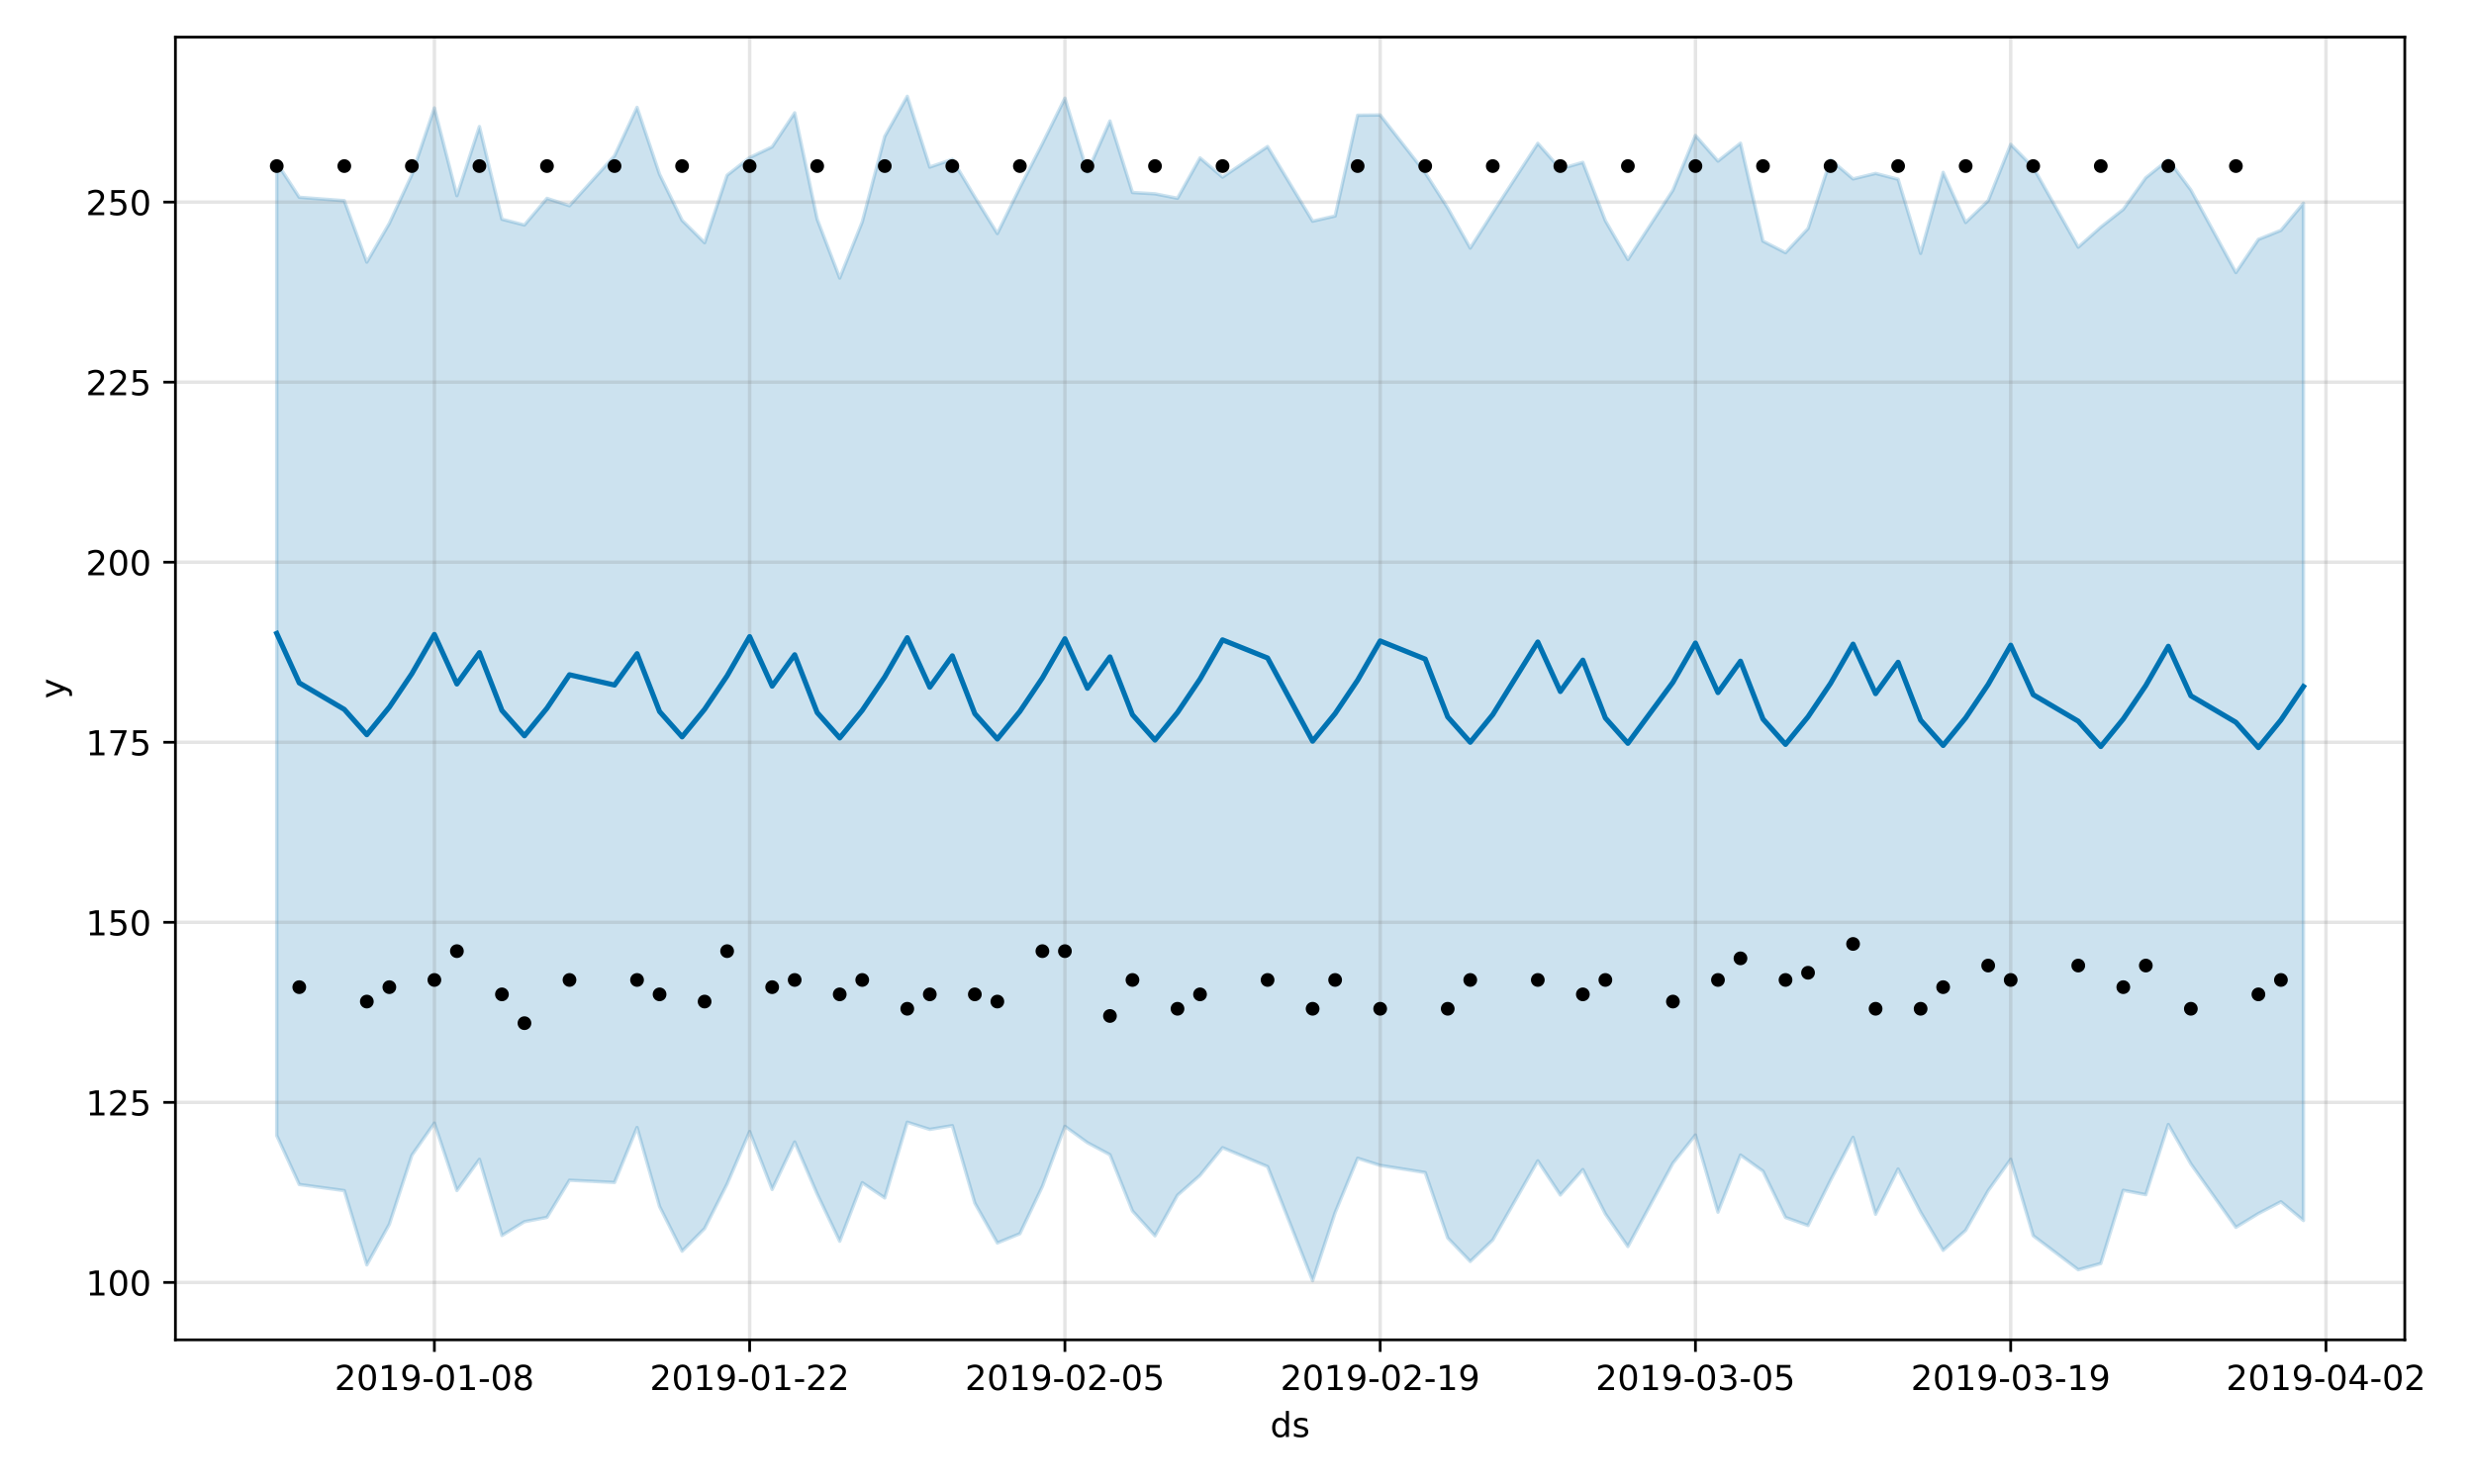 <?xml version="1.0" encoding="utf-8" standalone="no"?>
<!DOCTYPE svg PUBLIC "-//W3C//DTD SVG 1.1//EN"
  "http://www.w3.org/Graphics/SVG/1.1/DTD/svg11.dtd">
<!-- Created with matplotlib (https://matplotlib.org/) -->
<svg height="432pt" version="1.1" viewBox="0 0 720 432" width="720pt" xmlns="http://www.w3.org/2000/svg" xmlns:xlink="http://www.w3.org/1999/xlink">
 <defs>
  <style type="text/css">
*{stroke-linecap:butt;stroke-linejoin:round;}
  </style>
 </defs>
 <g id="figure_1">
  <g id="patch_1">
   <path d="M 0 432 
L 720 432 
L 720 0 
L 0 0 
z
" style="fill:#ffffff;"/>
  </g>
  <g id="axes_1">
   <g id="patch_2">
    <path d="M 51.05 390.04 
L 699.857 390.04 
L 699.857 10.8 
L 51.05 10.8 
z
" style="fill:#ffffff;"/>
   </g>
   <g id="PolyCollection_1">
    <defs>
     <path d="M 80.541 -384.67 
L 80.541 -101.424 
L 87.095 -87.187 
L 100.202 -85.405 
L 106.756 -63.787 
L 113.309 -75.611 
L 119.863 -95.693 
L 126.417 -105.055 
L 132.97 -85.432 
L 139.524 -94.511 
L 146.077 -72.339 
L 152.631 -76.36 
L 159.185 -77.619 
L 165.738 -88.429 
L 178.845 -87.782 
L 185.399 -103.775 
L 191.953 -80.782 
L 198.506 -67.785 
L 205.06 -74.367 
L 211.613 -87.337 
L 218.167 -102.612 
L 224.721 -85.742 
L 231.274 -99.555 
L 237.828 -84.401 
L 244.381 -70.683 
L 250.935 -87.706 
L 257.489 -83.286 
L 264.042 -105.31 
L 270.596 -103.227 
L 277.15 -104.317 
L 283.703 -81.762 
L 290.257 -70.168 
L 296.81 -72.859 
L 303.364 -86.631 
L 309.918 -104.122 
L 316.471 -99.362 
L 323.025 -95.851 
L 329.578 -79.476 
L 336.132 -72.247 
L 342.686 -84.067 
L 349.239 -89.849 
L 355.793 -97.894 
L 368.9 -92.397 
L 382.007 -59.198 
L 388.561 -78.997 
L 395.114 -94.834 
L 401.668 -92.747 
L 414.775 -90.669 
L 421.329 -71.635 
L 427.883 -64.782 
L 434.436 -71.04 
L 447.543 -94.068 
L 454.097 -84.135 
L 460.651 -91.527 
L 467.204 -78.61 
L 473.758 -69.133 
L 486.865 -93.39 
L 493.419 -101.588 
L 499.972 -79.13 
L 506.526 -95.758 
L 513.079 -91.057 
L 519.633 -77.589 
L 526.187 -75.249 
L 532.74 -88.411 
L 539.294 -100.913 
L 545.847 -78.53 
L 552.401 -91.694 
L 558.955 -79.124 
L 565.508 -68.022 
L 572.062 -73.843 
L 578.616 -85.382 
L 585.169 -94.518 
L 591.723 -72.281 
L 604.83 -62.37 
L 611.384 -64.189 
L 617.937 -85.496 
L 624.491 -84.225 
L 631.044 -104.652 
L 637.598 -93.191 
L 650.705 -74.716 
L 657.259 -78.73 
L 663.812 -82.158 
L 670.366 -76.707 
L 670.366 -372.846 
L 670.366 -372.846 
L 663.812 -364.942 
L 657.259 -362.315 
L 650.705 -352.667 
L 637.598 -376.709 
L 631.044 -385.517 
L 624.491 -380.253 
L 617.937 -371.06 
L 611.384 -365.885 
L 604.83 -360.048 
L 591.723 -383.292 
L 585.169 -389.97 
L 578.616 -373.579 
L 572.062 -367.235 
L 565.508 -381.819 
L 558.955 -358.257 
L 552.401 -379.814 
L 545.847 -381.514 
L 539.294 -379.919 
L 532.74 -385.508 
L 526.187 -365.473 
L 519.633 -358.449 
L 513.079 -361.807 
L 506.526 -390.309 
L 499.972 -385.109 
L 493.419 -392.561 
L 486.865 -376.649 
L 473.758 -356.445 
L 467.204 -367.766 
L 460.651 -384.734 
L 454.097 -382.832 
L 447.543 -390.269 
L 434.436 -370.068 
L 427.883 -359.781 
L 421.329 -371.46 
L 414.775 -381.71 
L 401.668 -398.52 
L 395.114 -398.452 
L 388.561 -369.122 
L 382.007 -367.618 
L 368.9 -389.335 
L 355.793 -380.441 
L 349.239 -386.029 
L 342.686 -374.289 
L 336.132 -375.584 
L 329.578 -375.966 
L 323.025 -396.77 
L 316.471 -381.91 
L 309.918 -403.409 
L 303.364 -390.186 
L 296.81 -377.383 
L 290.257 -364.021 
L 283.703 -374.651 
L 277.15 -385.613 
L 270.596 -383.359 
L 264.042 -403.962 
L 257.489 -392.302 
L 250.935 -367.404 
L 244.381 -351.067 
L 237.828 -368.193 
L 231.274 -399.152 
L 224.721 -389.254 
L 218.167 -386.127 
L 211.613 -380.988 
L 205.06 -361.346 
L 198.506 -367.866 
L 191.953 -381.262 
L 185.399 -400.737 
L 178.845 -386.646 
L 165.738 -372.116 
L 159.185 -374.255 
L 152.631 -366.507 
L 146.077 -368.186 
L 139.524 -395.148 
L 132.97 -375.038 
L 126.417 -400.57 
L 119.863 -381.146 
L 113.309 -366.992 
L 106.756 -355.704 
L 100.202 -373.586 
L 87.095 -374.57 
L 80.541 -384.67 
z
" id="me92587ea39" style="stroke:#0072b2;stroke-opacity:0.2;"/>
    </defs>
    <g clip-path="url(#p41f0ee5a67)">
     <use style="fill:#0072b2;fill-opacity:0.2;stroke:#0072b2;stroke-opacity:0.2;" x="0" xlink:href="#me92587ea39" y="432"/>
    </g>
   </g>
   <g id="matplotlib.axis_1">
    <g id="xtick_1">
     <g id="line2d_1">
      <path clip-path="url(#p41f0ee5a67)" d="M 126.417 390.04 
L 126.417 10.8 
" style="fill:none;stroke:#808080;stroke-linecap:square;stroke-opacity:0.2;"/>
     </g>
     <g id="line2d_2">
      <defs>
       <path d="M 0 0 
L 0 3.5 
" id="m0884832763" style="stroke:#000000;stroke-width:0.8;"/>
      </defs>
      <g>
       <use style="stroke:#000000;stroke-width:0.8;" x="126.417" xlink:href="#m0884832763" y="390.04"/>
      </g>
     </g>
     <g id="text_1">
      <!-- 2019-01-08 -->
      <defs>
       <path d="M 19.188 8.297 
L 53.609 8.297 
L 53.609 0 
L 7.328 0 
L 7.328 8.297 
Q 12.938 14.109 22.625 23.891 
Q 32.328 33.688 34.812 36.531 
Q 39.547 41.844 41.422 45.531 
Q 43.312 49.219 43.312 52.781 
Q 43.312 58.594 39.234 62.25 
Q 35.156 65.922 28.609 65.922 
Q 23.969 65.922 18.812 64.312 
Q 13.672 62.703 7.812 59.422 
L 7.812 69.391 
Q 13.766 71.781 18.938 73 
Q 24.125 74.219 28.422 74.219 
Q 39.75 74.219 46.484 68.547 
Q 53.219 62.891 53.219 53.422 
Q 53.219 48.922 51.531 44.891 
Q 49.859 40.875 45.406 35.406 
Q 44.188 33.984 37.641 27.219 
Q 31.109 20.453 19.188 8.297 
z
" id="DejaVuSans-50"/>
       <path d="M 31.781 66.406 
Q 24.172 66.406 20.328 58.906 
Q 16.5 51.422 16.5 36.375 
Q 16.5 21.391 20.328 13.891 
Q 24.172 6.391 31.781 6.391 
Q 39.453 6.391 43.281 13.891 
Q 47.125 21.391 47.125 36.375 
Q 47.125 51.422 43.281 58.906 
Q 39.453 66.406 31.781 66.406 
z
M 31.781 74.219 
Q 44.047 74.219 50.516 64.516 
Q 56.984 54.828 56.984 36.375 
Q 56.984 17.969 50.516 8.266 
Q 44.047 -1.422 31.781 -1.422 
Q 19.531 -1.422 13.062 8.266 
Q 6.594 17.969 6.594 36.375 
Q 6.594 54.828 13.062 64.516 
Q 19.531 74.219 31.781 74.219 
z
" id="DejaVuSans-48"/>
       <path d="M 12.406 8.297 
L 28.516 8.297 
L 28.516 63.922 
L 10.984 60.406 
L 10.984 69.391 
L 28.422 72.906 
L 38.281 72.906 
L 38.281 8.297 
L 54.391 8.297 
L 54.391 0 
L 12.406 0 
z
" id="DejaVuSans-49"/>
       <path d="M 10.984 1.516 
L 10.984 10.5 
Q 14.703 8.734 18.5 7.812 
Q 22.312 6.891 25.984 6.891 
Q 35.75 6.891 40.891 13.453 
Q 46.047 20.016 46.781 33.406 
Q 43.953 29.203 39.594 26.953 
Q 35.25 24.703 29.984 24.703 
Q 19.047 24.703 12.672 31.312 
Q 6.297 37.938 6.297 49.422 
Q 6.297 60.641 12.938 67.422 
Q 19.578 74.219 30.609 74.219 
Q 43.266 74.219 49.922 64.516 
Q 56.594 54.828 56.594 36.375 
Q 56.594 19.141 48.406 8.859 
Q 40.234 -1.422 26.422 -1.422 
Q 22.703 -1.422 18.891 -0.688 
Q 15.094 0.047 10.984 1.516 
z
M 30.609 32.422 
Q 37.25 32.422 41.125 36.953 
Q 45.016 41.5 45.016 49.422 
Q 45.016 57.281 41.125 61.844 
Q 37.25 66.406 30.609 66.406 
Q 23.969 66.406 20.094 61.844 
Q 16.219 57.281 16.219 49.422 
Q 16.219 41.5 20.094 36.953 
Q 23.969 32.422 30.609 32.422 
z
" id="DejaVuSans-57"/>
       <path d="M 4.891 31.391 
L 31.203 31.391 
L 31.203 23.391 
L 4.891 23.391 
z
" id="DejaVuSans-45"/>
       <path d="M 31.781 34.625 
Q 24.75 34.625 20.719 30.859 
Q 16.703 27.094 16.703 20.516 
Q 16.703 13.922 20.719 10.156 
Q 24.75 6.391 31.781 6.391 
Q 38.812 6.391 42.859 10.172 
Q 46.922 13.969 46.922 20.516 
Q 46.922 27.094 42.891 30.859 
Q 38.875 34.625 31.781 34.625 
z
M 21.922 38.812 
Q 15.578 40.375 12.031 44.719 
Q 8.5 49.078 8.5 55.328 
Q 8.5 64.062 14.719 69.141 
Q 20.953 74.219 31.781 74.219 
Q 42.672 74.219 48.875 69.141 
Q 55.078 64.062 55.078 55.328 
Q 55.078 49.078 51.531 44.719 
Q 48 40.375 41.703 38.812 
Q 48.828 37.156 52.797 32.312 
Q 56.781 27.484 56.781 20.516 
Q 56.781 9.906 50.312 4.234 
Q 43.844 -1.422 31.781 -1.422 
Q 19.734 -1.422 13.25 4.234 
Q 6.781 9.906 6.781 20.516 
Q 6.781 27.484 10.781 32.312 
Q 14.797 37.156 21.922 38.812 
z
M 18.312 54.391 
Q 18.312 48.734 21.844 45.562 
Q 25.391 42.391 31.781 42.391 
Q 38.141 42.391 41.719 45.562 
Q 45.312 48.734 45.312 54.391 
Q 45.312 60.062 41.719 63.234 
Q 38.141 66.406 31.781 66.406 
Q 25.391 66.406 21.844 63.234 
Q 18.312 60.062 18.312 54.391 
z
" id="DejaVuSans-56"/>
      </defs>
      <g transform="translate(97.359 404.638)scale(0.1 -0.1)">
       <use xlink:href="#DejaVuSans-50"/>
       <use x="63.623" xlink:href="#DejaVuSans-48"/>
       <use x="127.246" xlink:href="#DejaVuSans-49"/>
       <use x="190.869" xlink:href="#DejaVuSans-57"/>
       <use x="254.492" xlink:href="#DejaVuSans-45"/>
       <use x="290.576" xlink:href="#DejaVuSans-48"/>
       <use x="354.199" xlink:href="#DejaVuSans-49"/>
       <use x="417.822" xlink:href="#DejaVuSans-45"/>
       <use x="453.906" xlink:href="#DejaVuSans-48"/>
       <use x="517.529" xlink:href="#DejaVuSans-56"/>
      </g>
     </g>
    </g>
    <g id="xtick_2">
     <g id="line2d_3">
      <path clip-path="url(#p41f0ee5a67)" d="M 218.167 390.04 
L 218.167 10.8 
" style="fill:none;stroke:#808080;stroke-linecap:square;stroke-opacity:0.2;"/>
     </g>
     <g id="line2d_4">
      <g>
       <use style="stroke:#000000;stroke-width:0.8;" x="218.167" xlink:href="#m0884832763" y="390.04"/>
      </g>
     </g>
     <g id="text_2">
      <!-- 2019-01-22 -->
      <g transform="translate(189.109 404.638)scale(0.1 -0.1)">
       <use xlink:href="#DejaVuSans-50"/>
       <use x="63.623" xlink:href="#DejaVuSans-48"/>
       <use x="127.246" xlink:href="#DejaVuSans-49"/>
       <use x="190.869" xlink:href="#DejaVuSans-57"/>
       <use x="254.492" xlink:href="#DejaVuSans-45"/>
       <use x="290.576" xlink:href="#DejaVuSans-48"/>
       <use x="354.199" xlink:href="#DejaVuSans-49"/>
       <use x="417.822" xlink:href="#DejaVuSans-45"/>
       <use x="453.906" xlink:href="#DejaVuSans-50"/>
       <use x="517.529" xlink:href="#DejaVuSans-50"/>
      </g>
     </g>
    </g>
    <g id="xtick_3">
     <g id="line2d_5">
      <path clip-path="url(#p41f0ee5a67)" d="M 309.918 390.04 
L 309.918 10.8 
" style="fill:none;stroke:#808080;stroke-linecap:square;stroke-opacity:0.2;"/>
     </g>
     <g id="line2d_6">
      <g>
       <use style="stroke:#000000;stroke-width:0.8;" x="309.918" xlink:href="#m0884832763" y="390.04"/>
      </g>
     </g>
     <g id="text_3">
      <!-- 2019-02-05 -->
      <defs>
       <path d="M 10.797 72.906 
L 49.516 72.906 
L 49.516 64.594 
L 19.828 64.594 
L 19.828 46.734 
Q 21.969 47.469 24.109 47.828 
Q 26.266 48.188 28.422 48.188 
Q 40.625 48.188 47.75 41.5 
Q 54.891 34.812 54.891 23.391 
Q 54.891 11.625 47.562 5.094 
Q 40.234 -1.422 26.906 -1.422 
Q 22.312 -1.422 17.547 -0.641 
Q 12.797 0.141 7.719 1.703 
L 7.719 11.625 
Q 12.109 9.234 16.797 8.062 
Q 21.484 6.891 26.703 6.891 
Q 35.156 6.891 40.078 11.328 
Q 45.016 15.766 45.016 23.391 
Q 45.016 31 40.078 35.438 
Q 35.156 39.891 26.703 39.891 
Q 22.75 39.891 18.812 39.016 
Q 14.891 38.141 10.797 36.281 
z
" id="DejaVuSans-53"/>
      </defs>
      <g transform="translate(280.86 404.638)scale(0.1 -0.1)">
       <use xlink:href="#DejaVuSans-50"/>
       <use x="63.623" xlink:href="#DejaVuSans-48"/>
       <use x="127.246" xlink:href="#DejaVuSans-49"/>
       <use x="190.869" xlink:href="#DejaVuSans-57"/>
       <use x="254.492" xlink:href="#DejaVuSans-45"/>
       <use x="290.576" xlink:href="#DejaVuSans-48"/>
       <use x="354.199" xlink:href="#DejaVuSans-50"/>
       <use x="417.822" xlink:href="#DejaVuSans-45"/>
       <use x="453.906" xlink:href="#DejaVuSans-48"/>
       <use x="517.529" xlink:href="#DejaVuSans-53"/>
      </g>
     </g>
    </g>
    <g id="xtick_4">
     <g id="line2d_7">
      <path clip-path="url(#p41f0ee5a67)" d="M 401.668 390.04 
L 401.668 10.8 
" style="fill:none;stroke:#808080;stroke-linecap:square;stroke-opacity:0.2;"/>
     </g>
     <g id="line2d_8">
      <g>
       <use style="stroke:#000000;stroke-width:0.8;" x="401.668" xlink:href="#m0884832763" y="390.04"/>
      </g>
     </g>
     <g id="text_4">
      <!-- 2019-02-19 -->
      <g transform="translate(372.61 404.638)scale(0.1 -0.1)">
       <use xlink:href="#DejaVuSans-50"/>
       <use x="63.623" xlink:href="#DejaVuSans-48"/>
       <use x="127.246" xlink:href="#DejaVuSans-49"/>
       <use x="190.869" xlink:href="#DejaVuSans-57"/>
       <use x="254.492" xlink:href="#DejaVuSans-45"/>
       <use x="290.576" xlink:href="#DejaVuSans-48"/>
       <use x="354.199" xlink:href="#DejaVuSans-50"/>
       <use x="417.822" xlink:href="#DejaVuSans-45"/>
       <use x="453.906" xlink:href="#DejaVuSans-49"/>
       <use x="517.529" xlink:href="#DejaVuSans-57"/>
      </g>
     </g>
    </g>
    <g id="xtick_5">
     <g id="line2d_9">
      <path clip-path="url(#p41f0ee5a67)" d="M 493.419 390.04 
L 493.419 10.8 
" style="fill:none;stroke:#808080;stroke-linecap:square;stroke-opacity:0.2;"/>
     </g>
     <g id="line2d_10">
      <g>
       <use style="stroke:#000000;stroke-width:0.8;" x="493.419" xlink:href="#m0884832763" y="390.04"/>
      </g>
     </g>
     <g id="text_5">
      <!-- 2019-03-05 -->
      <defs>
       <path d="M 40.578 39.312 
Q 47.656 37.797 51.625 33 
Q 55.609 28.219 55.609 21.188 
Q 55.609 10.406 48.188 4.484 
Q 40.766 -1.422 27.094 -1.422 
Q 22.516 -1.422 17.656 -0.516 
Q 12.797 0.391 7.625 2.203 
L 7.625 11.719 
Q 11.719 9.328 16.594 8.109 
Q 21.484 6.891 26.812 6.891 
Q 36.078 6.891 40.938 10.547 
Q 45.797 14.203 45.797 21.188 
Q 45.797 27.641 41.281 31.266 
Q 36.766 34.906 28.719 34.906 
L 20.219 34.906 
L 20.219 43.016 
L 29.109 43.016 
Q 36.375 43.016 40.234 45.922 
Q 44.094 48.828 44.094 54.297 
Q 44.094 59.906 40.109 62.906 
Q 36.141 65.922 28.719 65.922 
Q 24.656 65.922 20.016 65.031 
Q 15.375 64.156 9.812 62.312 
L 9.812 71.094 
Q 15.438 72.656 20.344 73.438 
Q 25.25 74.219 29.594 74.219 
Q 40.828 74.219 47.359 69.109 
Q 53.906 64.016 53.906 55.328 
Q 53.906 49.266 50.438 45.094 
Q 46.969 40.922 40.578 39.312 
z
" id="DejaVuSans-51"/>
      </defs>
      <g transform="translate(464.361 404.638)scale(0.1 -0.1)">
       <use xlink:href="#DejaVuSans-50"/>
       <use x="63.623" xlink:href="#DejaVuSans-48"/>
       <use x="127.246" xlink:href="#DejaVuSans-49"/>
       <use x="190.869" xlink:href="#DejaVuSans-57"/>
       <use x="254.492" xlink:href="#DejaVuSans-45"/>
       <use x="290.576" xlink:href="#DejaVuSans-48"/>
       <use x="354.199" xlink:href="#DejaVuSans-51"/>
       <use x="417.822" xlink:href="#DejaVuSans-45"/>
       <use x="453.906" xlink:href="#DejaVuSans-48"/>
       <use x="517.529" xlink:href="#DejaVuSans-53"/>
      </g>
     </g>
    </g>
    <g id="xtick_6">
     <g id="line2d_11">
      <path clip-path="url(#p41f0ee5a67)" d="M 585.169 390.04 
L 585.169 10.8 
" style="fill:none;stroke:#808080;stroke-linecap:square;stroke-opacity:0.2;"/>
     </g>
     <g id="line2d_12">
      <g>
       <use style="stroke:#000000;stroke-width:0.8;" x="585.169" xlink:href="#m0884832763" y="390.04"/>
      </g>
     </g>
     <g id="text_6">
      <!-- 2019-03-19 -->
      <g transform="translate(556.111 404.638)scale(0.1 -0.1)">
       <use xlink:href="#DejaVuSans-50"/>
       <use x="63.623" xlink:href="#DejaVuSans-48"/>
       <use x="127.246" xlink:href="#DejaVuSans-49"/>
       <use x="190.869" xlink:href="#DejaVuSans-57"/>
       <use x="254.492" xlink:href="#DejaVuSans-45"/>
       <use x="290.576" xlink:href="#DejaVuSans-48"/>
       <use x="354.199" xlink:href="#DejaVuSans-51"/>
       <use x="417.822" xlink:href="#DejaVuSans-45"/>
       <use x="453.906" xlink:href="#DejaVuSans-49"/>
       <use x="517.529" xlink:href="#DejaVuSans-57"/>
      </g>
     </g>
    </g>
    <g id="xtick_7">
     <g id="line2d_13">
      <path clip-path="url(#p41f0ee5a67)" d="M 676.92 390.04 
L 676.92 10.8 
" style="fill:none;stroke:#808080;stroke-linecap:square;stroke-opacity:0.2;"/>
     </g>
     <g id="line2d_14">
      <g>
       <use style="stroke:#000000;stroke-width:0.8;" x="676.92" xlink:href="#m0884832763" y="390.04"/>
      </g>
     </g>
     <g id="text_7">
      <!-- 2019-04-02 -->
      <defs>
       <path d="M 37.797 64.312 
L 12.891 25.391 
L 37.797 25.391 
z
M 35.203 72.906 
L 47.609 72.906 
L 47.609 25.391 
L 58.016 25.391 
L 58.016 17.188 
L 47.609 17.188 
L 47.609 0 
L 37.797 0 
L 37.797 17.188 
L 4.891 17.188 
L 4.891 26.703 
z
" id="DejaVuSans-52"/>
      </defs>
      <g transform="translate(647.862 404.638)scale(0.1 -0.1)">
       <use xlink:href="#DejaVuSans-50"/>
       <use x="63.623" xlink:href="#DejaVuSans-48"/>
       <use x="127.246" xlink:href="#DejaVuSans-49"/>
       <use x="190.869" xlink:href="#DejaVuSans-57"/>
       <use x="254.492" xlink:href="#DejaVuSans-45"/>
       <use x="290.576" xlink:href="#DejaVuSans-48"/>
       <use x="354.199" xlink:href="#DejaVuSans-52"/>
       <use x="417.822" xlink:href="#DejaVuSans-45"/>
       <use x="453.906" xlink:href="#DejaVuSans-48"/>
       <use x="517.529" xlink:href="#DejaVuSans-50"/>
      </g>
     </g>
    </g>
    <g id="text_8">
     <!-- ds -->
     <defs>
      <path d="M 45.406 46.391 
L 45.406 75.984 
L 54.391 75.984 
L 54.391 0 
L 45.406 0 
L 45.406 8.203 
Q 42.578 3.328 38.25 0.953 
Q 33.938 -1.422 27.875 -1.422 
Q 17.969 -1.422 11.734 6.484 
Q 5.516 14.406 5.516 27.297 
Q 5.516 40.188 11.734 48.094 
Q 17.969 56 27.875 56 
Q 33.938 56 38.25 53.625 
Q 42.578 51.266 45.406 46.391 
z
M 14.797 27.297 
Q 14.797 17.391 18.875 11.75 
Q 22.953 6.109 30.078 6.109 
Q 37.203 6.109 41.297 11.75 
Q 45.406 17.391 45.406 27.297 
Q 45.406 37.203 41.297 42.844 
Q 37.203 48.484 30.078 48.484 
Q 22.953 48.484 18.875 42.844 
Q 14.797 37.203 14.797 27.297 
z
" id="DejaVuSans-100"/>
      <path d="M 44.281 53.078 
L 44.281 44.578 
Q 40.484 46.531 36.375 47.5 
Q 32.281 48.484 27.875 48.484 
Q 21.188 48.484 17.844 46.438 
Q 14.5 44.391 14.5 40.281 
Q 14.5 37.156 16.891 35.375 
Q 19.281 33.594 26.516 31.984 
L 29.594 31.297 
Q 39.156 29.25 43.188 25.516 
Q 47.219 21.781 47.219 15.094 
Q 47.219 7.469 41.188 3.016 
Q 35.156 -1.422 24.609 -1.422 
Q 20.219 -1.422 15.453 -0.562 
Q 10.688 0.297 5.422 2 
L 5.422 11.281 
Q 10.406 8.688 15.234 7.391 
Q 20.062 6.109 24.812 6.109 
Q 31.156 6.109 34.562 8.281 
Q 37.984 10.453 37.984 14.406 
Q 37.984 18.062 35.516 20.016 
Q 33.062 21.969 24.703 23.781 
L 21.578 24.516 
Q 13.234 26.266 9.516 29.906 
Q 5.812 33.547 5.812 39.891 
Q 5.812 47.609 11.281 51.797 
Q 16.75 56 26.812 56 
Q 31.781 56 36.172 55.266 
Q 40.578 54.547 44.281 53.078 
z
" id="DejaVuSans-115"/>
     </defs>
     <g transform="translate(369.675 418.317)scale(0.1 -0.1)">
      <use xlink:href="#DejaVuSans-100"/>
      <use x="63.477" xlink:href="#DejaVuSans-115"/>
     </g>
    </g>
   </g>
   <g id="matplotlib.axis_2">
    <g id="ytick_1">
     <g id="line2d_15">
      <path clip-path="url(#p41f0ee5a67)" d="M 51.05 373.331 
L 699.857 373.331 
" style="fill:none;stroke:#808080;stroke-linecap:square;stroke-opacity:0.2;"/>
     </g>
     <g id="line2d_16">
      <defs>
       <path d="M 0 0 
L -3.5 0 
" id="m1a067504f2" style="stroke:#000000;stroke-width:0.8;"/>
      </defs>
      <g>
       <use style="stroke:#000000;stroke-width:0.8;" x="51.05" xlink:href="#m1a067504f2" y="373.331"/>
      </g>
     </g>
     <g id="text_9">
      <!-- 100 -->
      <g transform="translate(24.962 377.131)scale(0.1 -0.1)">
       <use xlink:href="#DejaVuSans-49"/>
       <use x="63.623" xlink:href="#DejaVuSans-48"/>
       <use x="127.246" xlink:href="#DejaVuSans-48"/>
      </g>
     </g>
    </g>
    <g id="ytick_2">
     <g id="line2d_17">
      <path clip-path="url(#p41f0ee5a67)" d="M 51.05 320.914 
L 699.857 320.914 
" style="fill:none;stroke:#808080;stroke-linecap:square;stroke-opacity:0.2;"/>
     </g>
     <g id="line2d_18">
      <g>
       <use style="stroke:#000000;stroke-width:0.8;" x="51.05" xlink:href="#m1a067504f2" y="320.914"/>
      </g>
     </g>
     <g id="text_10">
      <!-- 125 -->
      <g transform="translate(24.962 324.713)scale(0.1 -0.1)">
       <use xlink:href="#DejaVuSans-49"/>
       <use x="63.623" xlink:href="#DejaVuSans-50"/>
       <use x="127.246" xlink:href="#DejaVuSans-53"/>
      </g>
     </g>
    </g>
    <g id="ytick_3">
     <g id="line2d_19">
      <path clip-path="url(#p41f0ee5a67)" d="M 51.05 268.497 
L 699.857 268.497 
" style="fill:none;stroke:#808080;stroke-linecap:square;stroke-opacity:0.2;"/>
     </g>
     <g id="line2d_20">
      <g>
       <use style="stroke:#000000;stroke-width:0.8;" x="51.05" xlink:href="#m1a067504f2" y="268.497"/>
      </g>
     </g>
     <g id="text_11">
      <!-- 150 -->
      <g transform="translate(24.962 272.296)scale(0.1 -0.1)">
       <use xlink:href="#DejaVuSans-49"/>
       <use x="63.623" xlink:href="#DejaVuSans-53"/>
       <use x="127.246" xlink:href="#DejaVuSans-48"/>
      </g>
     </g>
    </g>
    <g id="ytick_4">
     <g id="line2d_21">
      <path clip-path="url(#p41f0ee5a67)" d="M 51.05 216.08 
L 699.857 216.08 
" style="fill:none;stroke:#808080;stroke-linecap:square;stroke-opacity:0.2;"/>
     </g>
     <g id="line2d_22">
      <g>
       <use style="stroke:#000000;stroke-width:0.8;" x="51.05" xlink:href="#m1a067504f2" y="216.08"/>
      </g>
     </g>
     <g id="text_12">
      <!-- 175 -->
      <defs>
       <path d="M 8.203 72.906 
L 55.078 72.906 
L 55.078 68.703 
L 28.609 0 
L 18.312 0 
L 43.219 64.594 
L 8.203 64.594 
z
" id="DejaVuSans-55"/>
      </defs>
      <g transform="translate(24.962 219.879)scale(0.1 -0.1)">
       <use xlink:href="#DejaVuSans-49"/>
       <use x="63.623" xlink:href="#DejaVuSans-55"/>
       <use x="127.246" xlink:href="#DejaVuSans-53"/>
      </g>
     </g>
    </g>
    <g id="ytick_5">
     <g id="line2d_23">
      <path clip-path="url(#p41f0ee5a67)" d="M 51.05 163.663 
L 699.857 163.663 
" style="fill:none;stroke:#808080;stroke-linecap:square;stroke-opacity:0.2;"/>
     </g>
     <g id="line2d_24">
      <g>
       <use style="stroke:#000000;stroke-width:0.8;" x="51.05" xlink:href="#m1a067504f2" y="163.663"/>
      </g>
     </g>
     <g id="text_13">
      <!-- 200 -->
      <g transform="translate(24.962 167.462)scale(0.1 -0.1)">
       <use xlink:href="#DejaVuSans-50"/>
       <use x="63.623" xlink:href="#DejaVuSans-48"/>
       <use x="127.246" xlink:href="#DejaVuSans-48"/>
      </g>
     </g>
    </g>
    <g id="ytick_6">
     <g id="line2d_25">
      <path clip-path="url(#p41f0ee5a67)" d="M 51.05 111.246 
L 699.857 111.246 
" style="fill:none;stroke:#808080;stroke-linecap:square;stroke-opacity:0.2;"/>
     </g>
     <g id="line2d_26">
      <g>
       <use style="stroke:#000000;stroke-width:0.8;" x="51.05" xlink:href="#m1a067504f2" y="111.246"/>
      </g>
     </g>
     <g id="text_14">
      <!-- 225 -->
      <g transform="translate(24.962 115.045)scale(0.1 -0.1)">
       <use xlink:href="#DejaVuSans-50"/>
       <use x="63.623" xlink:href="#DejaVuSans-50"/>
       <use x="127.246" xlink:href="#DejaVuSans-53"/>
      </g>
     </g>
    </g>
    <g id="ytick_7">
     <g id="line2d_27">
      <path clip-path="url(#p41f0ee5a67)" d="M 51.05 58.828 
L 699.857 58.828 
" style="fill:none;stroke:#808080;stroke-linecap:square;stroke-opacity:0.2;"/>
     </g>
     <g id="line2d_28">
      <g>
       <use style="stroke:#000000;stroke-width:0.8;" x="51.05" xlink:href="#m1a067504f2" y="58.828"/>
      </g>
     </g>
     <g id="text_15">
      <!-- 250 -->
      <g transform="translate(24.962 62.628)scale(0.1 -0.1)">
       <use xlink:href="#DejaVuSans-50"/>
       <use x="63.623" xlink:href="#DejaVuSans-53"/>
       <use x="127.246" xlink:href="#DejaVuSans-48"/>
      </g>
     </g>
    </g>
    <g id="text_16">
     <!-- y -->
     <defs>
      <path d="M 32.172 -5.078 
Q 28.375 -14.844 24.75 -17.812 
Q 21.141 -20.797 15.094 -20.797 
L 7.906 -20.797 
L 7.906 -13.281 
L 13.188 -13.281 
Q 16.891 -13.281 18.938 -11.516 
Q 21 -9.766 23.484 -3.219 
L 25.094 0.875 
L 2.984 54.688 
L 12.5 54.688 
L 29.594 11.922 
L 46.688 54.688 
L 56.203 54.688 
z
" id="DejaVuSans-121"/>
     </defs>
     <g transform="translate(18.883 203.379)rotate(-90)scale(0.1 -0.1)">
      <use xlink:href="#DejaVuSans-121"/>
     </g>
    </g>
   </g>
   <g id="line2d_29">
    <defs>
     <path d="M 0 1.5 
C 0.398 1.5 0.779 1.342 1.061 1.061 
C 1.342 0.779 1.5 0.398 1.5 0 
C 1.5 -0.398 1.342 -0.779 1.061 -1.061 
C 0.779 -1.342 0.398 -1.5 0 -1.5 
C -0.398 -1.5 -0.779 -1.342 -1.061 -1.061 
C -1.342 -0.779 -1.5 -0.398 -1.5 0 
C -1.5 0.398 -1.342 0.779 -1.061 1.061 
C -0.779 1.342 -0.398 1.5 0 1.5 
z
" id="m88ace83a02" style="stroke:#000000;"/>
    </defs>
    <g clip-path="url(#p41f0ee5a67)">
     <use style="stroke:#000000;" x="80.541" xlink:href="#m88ace83a02" y="48.345"/>
     <use style="stroke:#000000;" x="87.095" xlink:href="#m88ace83a02" y="287.367"/>
     <use style="stroke:#000000;" x="100.202" xlink:href="#m88ace83a02" y="48.345"/>
     <use style="stroke:#000000;" x="106.756" xlink:href="#m88ace83a02" y="291.561"/>
     <use style="stroke:#000000;" x="113.309" xlink:href="#m88ace83a02" y="287.367"/>
     <use style="stroke:#000000;" x="119.863" xlink:href="#m88ace83a02" y="48.345"/>
     <use style="stroke:#000000;" x="126.417" xlink:href="#m88ace83a02" y="285.271"/>
     <use style="stroke:#000000;" x="132.97" xlink:href="#m88ace83a02" y="276.884"/>
     <use style="stroke:#000000;" x="139.524" xlink:href="#m88ace83a02" y="48.345"/>
     <use style="stroke:#000000;" x="146.077" xlink:href="#m88ace83a02" y="289.464"/>
     <use style="stroke:#000000;" x="152.631" xlink:href="#m88ace83a02" y="297.851"/>
     <use style="stroke:#000000;" x="159.185" xlink:href="#m88ace83a02" y="48.345"/>
     <use style="stroke:#000000;" x="165.738" xlink:href="#m88ace83a02" y="285.271"/>
     <use style="stroke:#000000;" x="178.845" xlink:href="#m88ace83a02" y="48.345"/>
     <use style="stroke:#000000;" x="185.399" xlink:href="#m88ace83a02" y="285.271"/>
     <use style="stroke:#000000;" x="191.953" xlink:href="#m88ace83a02" y="289.464"/>
     <use style="stroke:#000000;" x="198.506" xlink:href="#m88ace83a02" y="48.345"/>
     <use style="stroke:#000000;" x="205.06" xlink:href="#m88ace83a02" y="291.561"/>
     <use style="stroke:#000000;" x="211.613" xlink:href="#m88ace83a02" y="276.884"/>
     <use style="stroke:#000000;" x="218.167" xlink:href="#m88ace83a02" y="48.345"/>
     <use style="stroke:#000000;" x="224.721" xlink:href="#m88ace83a02" y="287.367"/>
     <use style="stroke:#000000;" x="231.274" xlink:href="#m88ace83a02" y="285.271"/>
     <use style="stroke:#000000;" x="237.828" xlink:href="#m88ace83a02" y="48.345"/>
     <use style="stroke:#000000;" x="244.381" xlink:href="#m88ace83a02" y="289.464"/>
     <use style="stroke:#000000;" x="250.935" xlink:href="#m88ace83a02" y="285.271"/>
     <use style="stroke:#000000;" x="257.489" xlink:href="#m88ace83a02" y="48.345"/>
     <use style="stroke:#000000;" x="264.042" xlink:href="#m88ace83a02" y="293.657"/>
     <use style="stroke:#000000;" x="270.596" xlink:href="#m88ace83a02" y="289.464"/>
     <use style="stroke:#000000;" x="277.15" xlink:href="#m88ace83a02" y="48.345"/>
     <use style="stroke:#000000;" x="283.703" xlink:href="#m88ace83a02" y="289.464"/>
     <use style="stroke:#000000;" x="290.257" xlink:href="#m88ace83a02" y="291.561"/>
     <use style="stroke:#000000;" x="296.81" xlink:href="#m88ace83a02" y="48.345"/>
     <use style="stroke:#000000;" x="303.364" xlink:href="#m88ace83a02" y="276.884"/>
     <use style="stroke:#000000;" x="309.918" xlink:href="#m88ace83a02" y="276.884"/>
     <use style="stroke:#000000;" x="316.471" xlink:href="#m88ace83a02" y="48.345"/>
     <use style="stroke:#000000;" x="323.025" xlink:href="#m88ace83a02" y="295.754"/>
     <use style="stroke:#000000;" x="329.578" xlink:href="#m88ace83a02" y="285.271"/>
     <use style="stroke:#000000;" x="336.132" xlink:href="#m88ace83a02" y="48.345"/>
     <use style="stroke:#000000;" x="342.686" xlink:href="#m88ace83a02" y="293.657"/>
     <use style="stroke:#000000;" x="349.239" xlink:href="#m88ace83a02" y="289.464"/>
     <use style="stroke:#000000;" x="355.793" xlink:href="#m88ace83a02" y="48.345"/>
     <use style="stroke:#000000;" x="368.9" xlink:href="#m88ace83a02" y="285.271"/>
     <use style="stroke:#000000;" x="382.007" xlink:href="#m88ace83a02" y="293.657"/>
     <use style="stroke:#000000;" x="388.561" xlink:href="#m88ace83a02" y="285.271"/>
     <use style="stroke:#000000;" x="395.114" xlink:href="#m88ace83a02" y="48.345"/>
     <use style="stroke:#000000;" x="401.668" xlink:href="#m88ace83a02" y="293.657"/>
     <use style="stroke:#000000;" x="414.775" xlink:href="#m88ace83a02" y="48.345"/>
     <use style="stroke:#000000;" x="421.329" xlink:href="#m88ace83a02" y="293.657"/>
     <use style="stroke:#000000;" x="427.883" xlink:href="#m88ace83a02" y="285.271"/>
     <use style="stroke:#000000;" x="434.436" xlink:href="#m88ace83a02" y="48.345"/>
     <use style="stroke:#000000;" x="447.543" xlink:href="#m88ace83a02" y="285.271"/>
     <use style="stroke:#000000;" x="454.097" xlink:href="#m88ace83a02" y="48.345"/>
     <use style="stroke:#000000;" x="460.651" xlink:href="#m88ace83a02" y="289.464"/>
     <use style="stroke:#000000;" x="467.204" xlink:href="#m88ace83a02" y="285.271"/>
     <use style="stroke:#000000;" x="473.758" xlink:href="#m88ace83a02" y="48.345"/>
     <use style="stroke:#000000;" x="486.865" xlink:href="#m88ace83a02" y="291.561"/>
     <use style="stroke:#000000;" x="493.419" xlink:href="#m88ace83a02" y="48.345"/>
     <use style="stroke:#000000;" x="499.972" xlink:href="#m88ace83a02" y="285.271"/>
     <use style="stroke:#000000;" x="506.526" xlink:href="#m88ace83a02" y="278.98"/>
     <use style="stroke:#000000;" x="513.079" xlink:href="#m88ace83a02" y="48.345"/>
     <use style="stroke:#000000;" x="519.633" xlink:href="#m88ace83a02" y="285.271"/>
     <use style="stroke:#000000;" x="526.187" xlink:href="#m88ace83a02" y="283.174"/>
     <use style="stroke:#000000;" x="532.74" xlink:href="#m88ace83a02" y="48.345"/>
     <use style="stroke:#000000;" x="539.294" xlink:href="#m88ace83a02" y="274.787"/>
     <use style="stroke:#000000;" x="545.847" xlink:href="#m88ace83a02" y="293.657"/>
     <use style="stroke:#000000;" x="552.401" xlink:href="#m88ace83a02" y="48.345"/>
     <use style="stroke:#000000;" x="558.955" xlink:href="#m88ace83a02" y="293.657"/>
     <use style="stroke:#000000;" x="565.508" xlink:href="#m88ace83a02" y="287.367"/>
     <use style="stroke:#000000;" x="572.062" xlink:href="#m88ace83a02" y="48.345"/>
     <use style="stroke:#000000;" x="578.616" xlink:href="#m88ace83a02" y="281.077"/>
     <use style="stroke:#000000;" x="585.169" xlink:href="#m88ace83a02" y="285.271"/>
     <use style="stroke:#000000;" x="591.723" xlink:href="#m88ace83a02" y="48.345"/>
     <use style="stroke:#000000;" x="604.83" xlink:href="#m88ace83a02" y="281.077"/>
     <use style="stroke:#000000;" x="611.384" xlink:href="#m88ace83a02" y="48.345"/>
     <use style="stroke:#000000;" x="617.937" xlink:href="#m88ace83a02" y="287.367"/>
     <use style="stroke:#000000;" x="624.491" xlink:href="#m88ace83a02" y="281.077"/>
     <use style="stroke:#000000;" x="631.044" xlink:href="#m88ace83a02" y="48.345"/>
     <use style="stroke:#000000;" x="637.598" xlink:href="#m88ace83a02" y="293.657"/>
     <use style="stroke:#000000;" x="650.705" xlink:href="#m88ace83a02" y="48.345"/>
     <use style="stroke:#000000;" x="657.259" xlink:href="#m88ace83a02" y="289.464"/>
     <use style="stroke:#000000;" x="663.812" xlink:href="#m88ace83a02" y="285.271"/>
    </g>
   </g>
   <g id="line2d_30">
    <path clip-path="url(#p41f0ee5a67)" d="M 80.541 184.396 
L 87.095 198.793 
L 100.202 206.508 
L 106.756 213.876 
L 113.309 205.846 
L 119.863 196.113 
L 126.417 184.708 
L 132.97 199.105 
L 139.524 189.984 
L 146.077 206.821 
L 152.631 214.189 
L 159.185 206.158 
L 165.738 196.425 
L 178.845 199.418 
L 185.399 190.297 
L 191.953 207.133 
L 198.506 214.501 
L 205.06 206.471 
L 211.613 196.738 
L 218.167 185.333 
L 224.721 199.73 
L 231.274 190.609 
L 237.828 207.446 
L 244.381 214.813 
L 250.935 206.783 
L 257.489 197.05 
L 264.042 185.645 
L 270.596 200.042 
L 277.15 190.922 
L 283.703 207.758 
L 290.257 215.126 
L 296.81 207.095 
L 303.364 197.363 
L 309.918 185.958 
L 316.471 200.355 
L 323.025 191.234 
L 329.578 208.07 
L 336.132 215.438 
L 342.686 207.408 
L 349.239 197.675 
L 355.793 186.27 
L 368.9 191.546 
L 382.007 215.751 
L 388.561 207.72 
L 395.114 197.987 
L 401.668 186.582 
L 414.775 191.859 
L 421.329 208.695 
L 427.883 216.063 
L 434.436 208.033 
L 447.543 186.895 
L 454.097 201.292 
L 460.651 192.171 
L 467.204 209.008 
L 473.758 216.375 
L 486.865 198.612 
L 493.419 187.207 
L 499.972 201.604 
L 506.526 192.483 
L 513.079 209.32 
L 519.633 216.688 
L 526.187 208.657 
L 532.74 198.925 
L 539.294 187.52 
L 545.847 201.917 
L 552.401 192.796 
L 558.955 209.632 
L 565.508 217 
L 572.062 208.97 
L 578.616 199.237 
L 585.169 187.832 
L 591.723 202.229 
L 604.83 209.945 
L 611.384 217.313 
L 617.937 209.282 
L 624.491 199.549 
L 631.044 188.144 
L 637.598 202.542 
L 650.705 210.257 
L 657.259 217.625 
L 663.812 209.595 
L 670.366 199.862 
" style="fill:none;stroke:#0072b2;stroke-linecap:square;stroke-width:1.5;"/>
   </g>
   <g id="patch_3">
    <path d="M 51.05 390.04 
L 51.05 10.8 
" style="fill:none;stroke:#000000;stroke-linecap:square;stroke-linejoin:miter;stroke-width:0.8;"/>
   </g>
   <g id="patch_4">
    <path d="M 699.857 390.04 
L 699.857 10.8 
" style="fill:none;stroke:#000000;stroke-linecap:square;stroke-linejoin:miter;stroke-width:0.8;"/>
   </g>
   <g id="patch_5">
    <path d="M 51.05 390.04 
L 699.857 390.04 
" style="fill:none;stroke:#000000;stroke-linecap:square;stroke-linejoin:miter;stroke-width:0.8;"/>
   </g>
   <g id="patch_6">
    <path d="M 51.05 10.8 
L 699.857 10.8 
" style="fill:none;stroke:#000000;stroke-linecap:square;stroke-linejoin:miter;stroke-width:0.8;"/>
   </g>
  </g>
 </g>
 <defs>
  <clipPath id="p41f0ee5a67">
   <rect height="379.24" width="648.807" x="51.05" y="10.8"/>
  </clipPath>
 </defs>
</svg>
